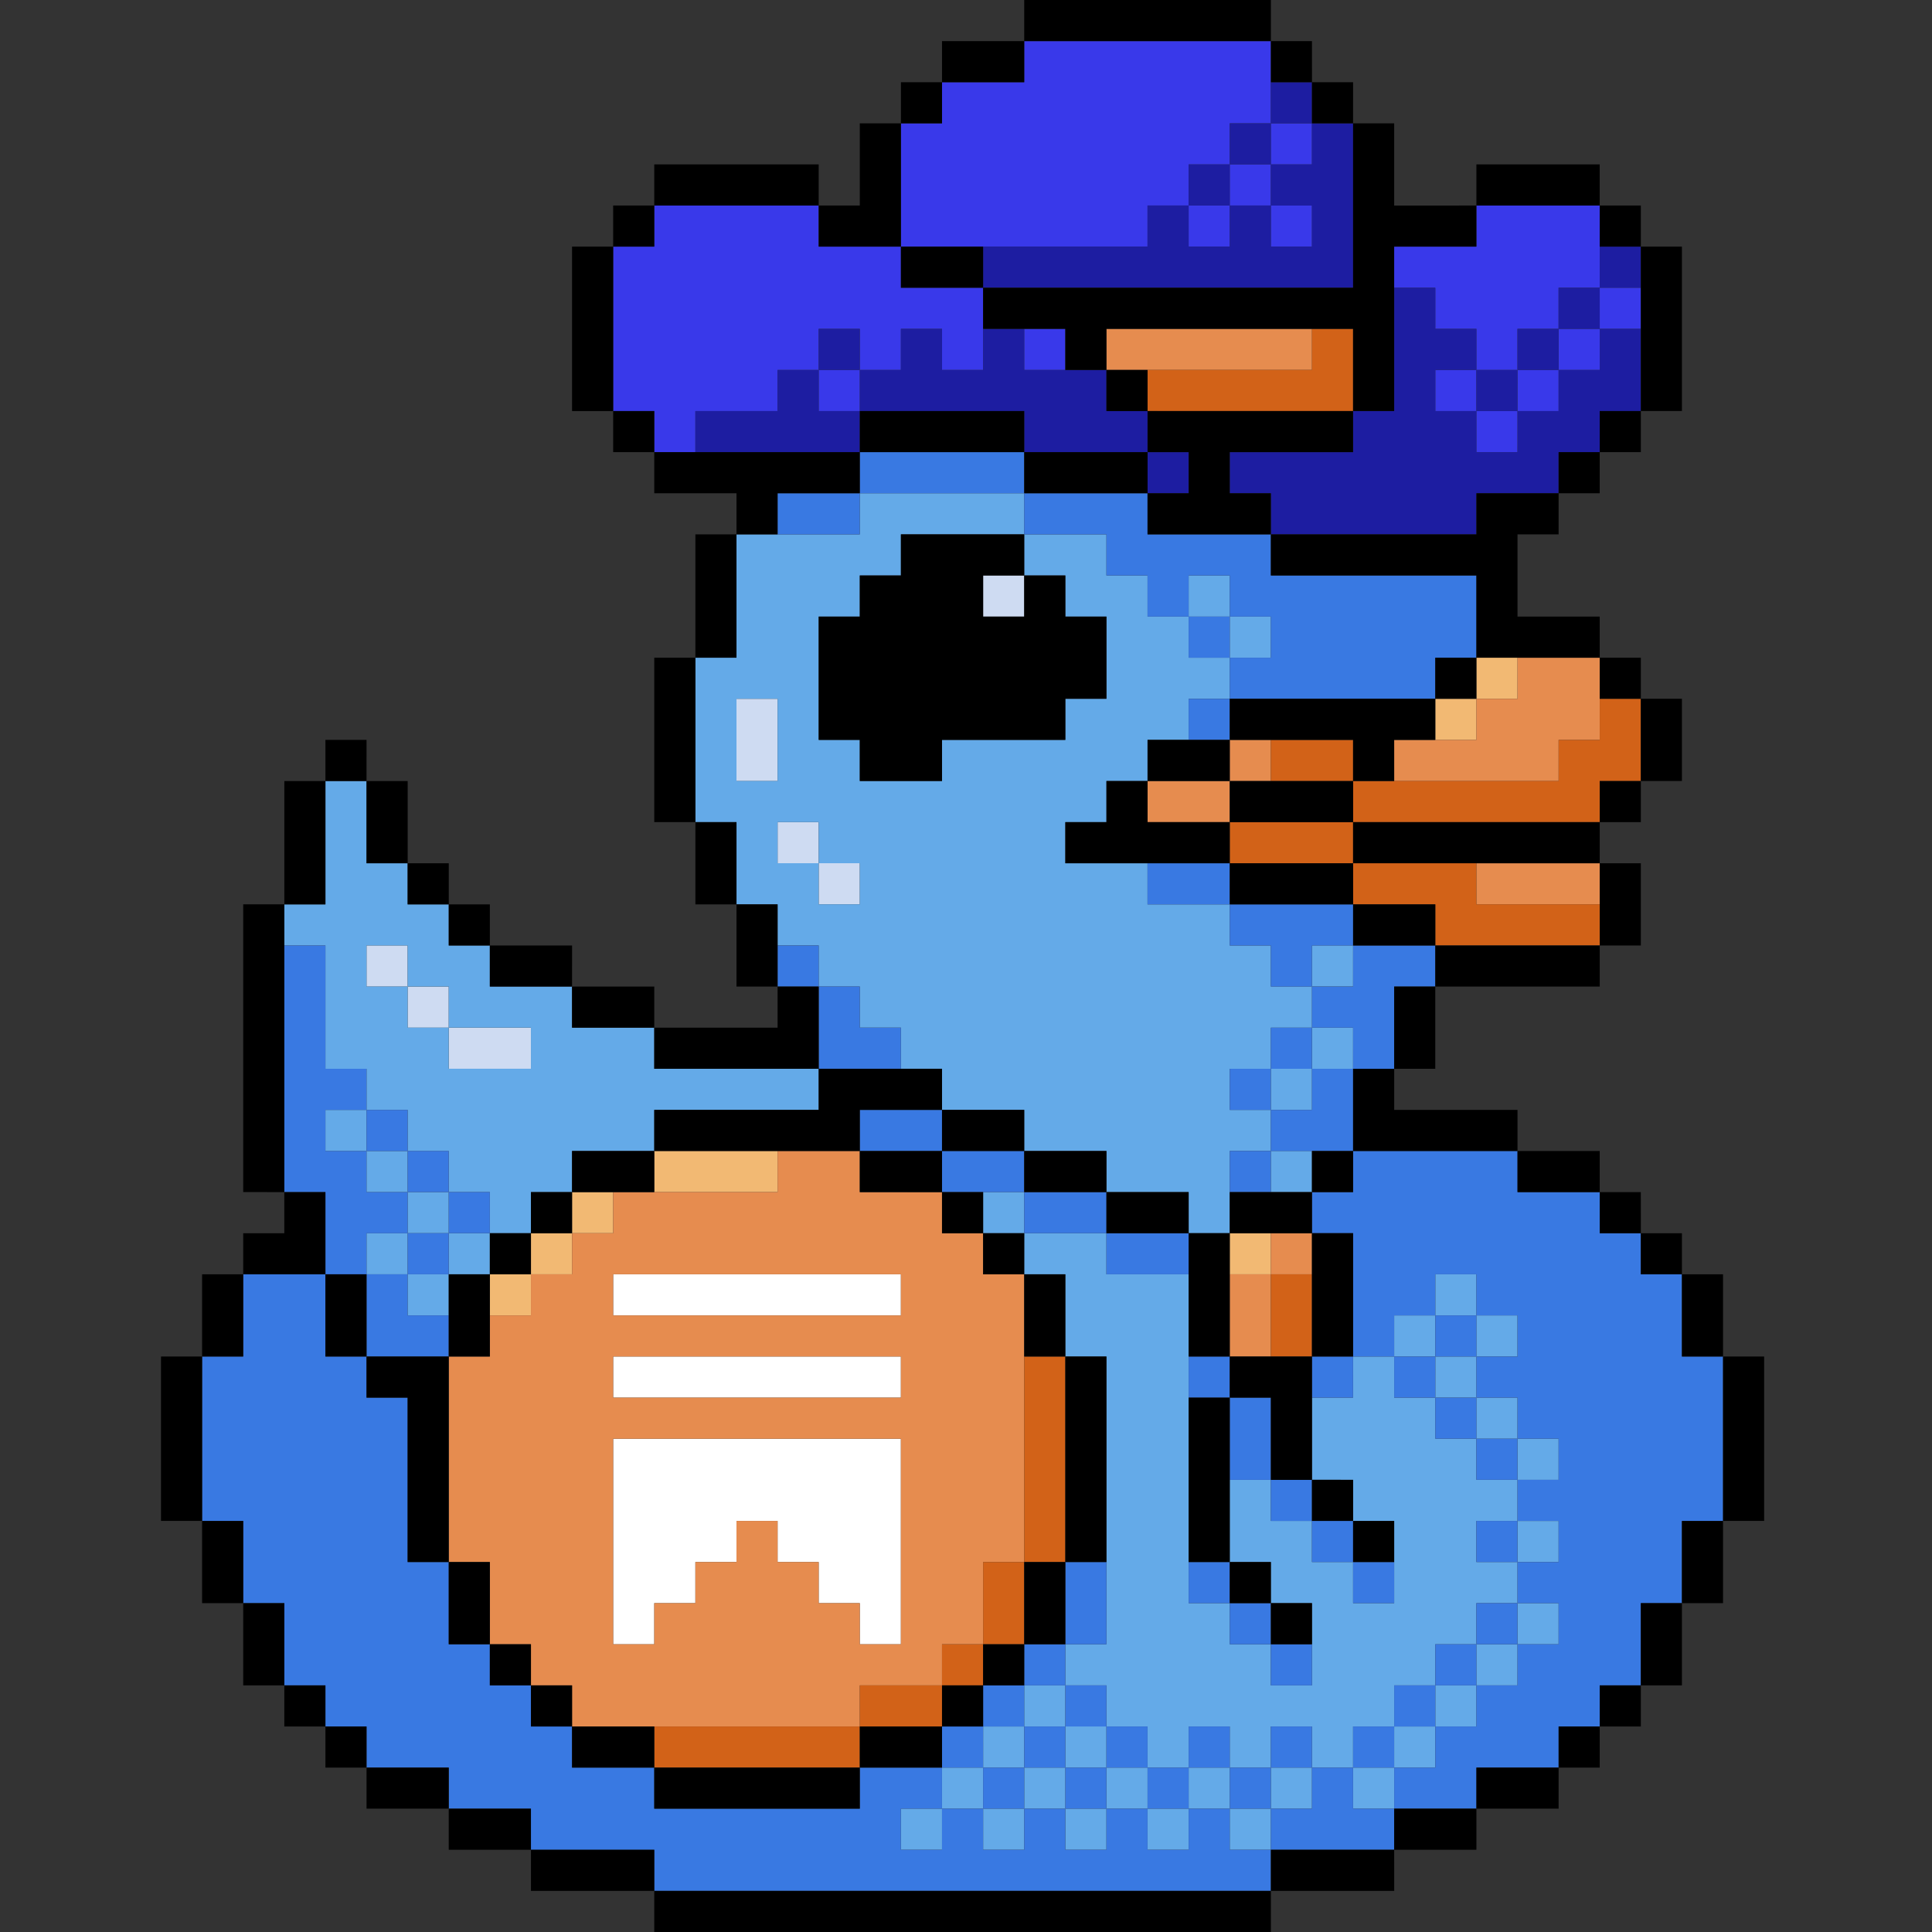 <svg xmlns="http://www.w3.org/2000/svg" width="96" height="96" fill="none"><rect width="100%" height="100%" fill="#333333" stroke="none"/><g clip-path="url(#a)"><path fill="#3939EA" fill-rule="evenodd" d="M75.404 20.426H73.36v2.042h2.043zm-40.851 2.042v-2.042h4.085v-2.043h2.042V16.34h2.043v2.043h2.042V16.34h2.043v2.043h2.042v-4.085h-4.085v-2.043H40.68v-2.042h-8.17v2.042h-2.042v8.17h2.042v2.043zm8.17-4.085H40.68v2.043h2.043zm30.638 0H71.32v2.043h2.042zm4.085 0h-2.042v2.043h2.042zm2.043-4.085v-4.085H73.36v2.042h-4.085v2.043h2.043v2.042h2.042v2.043h2.043V16.34h2.042v-2.042zm0 2.042h-2.043v2.043h2.043zm-26.553 0h-2.043v2.043h2.043zm28.595-2.042H79.49v2.042h2.042zm-16.34-4.085h-2.043v2.042h2.043zm-4.085 0h-2.043v2.042h2.043zm-16.34-4.085v6.127H57.02v-2.042h2.042V8.17h2.043V6.128h2.042V2.043H50.893v2.042h-4.085v2.043zM63.147 8.17h-2.042v2.043h2.042zm2.043-2.042h-2.043V8.17h2.043z" clip-rule="evenodd"/><path fill="#1D1DA1" fill-rule="evenodd" d="M63.149 26.553H73.36v-2.042h4.085v-2.043h2.043v-2.043h2.042V16.34H79.49v2.043h-2.043v2.043h-2.042v2.042H73.36v-2.043H71.32v-2.042h2.042V16.34H71.32v-2.042h-2.043v6.127h-2.042v2.043h-6.128v2.043h2.042zm-4.086-4.085h-2.042v2.043h2.042zM40.68 20.425v-2.042h-2.042v2.043h-4.085v2.042h8.17v-2.043zm4.086-4.085v2.043h-2.043v2.043h8.17v2.042h6.128v-2.043h-2.043v-2.042h-4.085V16.34h-2.042v2.043h-2.043V16.34zm30.638 2.043H73.36v2.043h2.043zm2.042-2.043h-2.042v2.043h2.042zm-34.723 0H40.68v2.043h2.043zm36.766-2.042h-2.043v2.042h2.043zm-12.255 0v-8.17H65.19V8.17h-2.043v2.043h-2.042v2.042h-2.043v-2.042h-2.042v2.042h-8.17v2.043zm14.298-2.043h-2.043v2.043h2.042zm-18.383-2.042v2.042h2.042v-2.042zM61.106 8.17h-2.043v2.043h2.043zm2.042-2.042h-2.042V8.17h2.042zm2.043-2.043h-2.043v2.043h2.043z" clip-rule="evenodd"/><path fill="#CEDBF2" d="M50.893 28.596h-2.042v2.042h2.042zM38.638 34.723h-2.043v2.043h2.043zM38.638 36.766h-2.043v2.043h2.043zM40.68 40.851h-2.042v2.043h2.043zM42.723 42.894H40.68v2.042h2.043zM20.255 46.979h-2.043v2.042h2.043zM22.297 49.021h-2.042v2.043h2.042zM24.34 51.064h-2.043v2.042h2.043zM26.383 51.064H24.34v2.042h2.043z"/><path fill="#F2B973" fill-rule="evenodd" d="M26.383 63.32H24.34v2.042h2.043zm36.766-2.043h-2.043v2.042h2.043zm-34.724 0h-2.042v2.042h2.042zm2.043-2.043h-2.043v2.043h2.043zm2.042 0h6.128v-2.043H32.51zm40.851-24.51H71.32v2.042h2.042zm2.043-2.043H73.36v2.043h2.043z" clip-rule="evenodd"/><path fill="#fff" fill-rule="evenodd" d="M44.765 67.404H30.468v2.043h14.297zm0-4.085H30.468v2.043h14.297zM34.553 77.617h2.042v-2.043h2.043v2.043h2.042v2.042h2.043v2.043h2.042V71.49H30.468v10.213h2.042V79.66h2.043z" clip-rule="evenodd"/><path fill="#E68C4F" fill-rule="evenodd" d="M42.723 59.234v-2.043h-4.085v2.043h-8.17v2.043h-2.043v2.042h-2.043v2.043H24.34v2.042h-2.043v10.213h2.043v4.085h2.043v2.043h2.042v2.042h14.298v-2.042h4.085v-2.043h2.043v-4.085h2.042V63.32h-2.042v-2.042h-2.043v-2.043zM30.468 71.49v10.213h2.042V79.66h2.043v-2.043h2.042v-2.043h2.043v2.043h2.042v2.043h2.043v2.042h2.042V71.49zm0-4.085v2.043h14.297v-2.043zm32.68 0V63.32h-2.042v4.085zm-32.68-4.085v2.043h14.297v-2.043zm34.723-2.042h-2.043v2.042h2.043zm14.298-18.383H73.36v2.042h6.128zm-18.383-4.085H57.02v2.042h4.085zm2.042-2.043h-2.042v2.043h2.042zm6.128 2.043h8.17v-2.043h2.043v-4.085h-4.085v2.042H73.36v2.043h-4.085zM65.191 16.34H54.978v2.042h10.213z" clip-rule="evenodd"/><path fill="#D26218" fill-rule="evenodd" d="M42.723 85.787H32.51v2.043h10.213zm4.085-2.042h-4.085v2.042h4.085zm2.043-2.043h-2.043v2.043h2.043zm2.042 0v-4.085h-2.042v4.085zm2.043-4.085V67.404h-2.043v10.213zM65.19 67.404V63.32H63.15v4.085zm8.17-24.51h-6.127v2.042h4.085v2.043h8.17v-2.043h-6.128zm-6.127-2.043h-6.128v2.043h6.128zm0 0h12.255V38.81h2.042v-4.086H79.49v2.043h-2.043v2.043H67.234zm0-4.085h-4.085v2.043h4.085zm0-16.34V16.34H65.19v2.042h-8.17v2.043z" clip-rule="evenodd"/><path fill="#64AAE8" fill-rule="evenodd" d="M63.149 89.872h-2.043v2.043h2.042zm-4.086 0h-2.042v2.043h2.042zm-4.085 0h-2.042v2.043h2.042zm-4.085 0h-2.042v2.043h2.042zm-4.085 0h-2.042v2.043h2.042zm2.043-2.042h-2.043v2.042h2.043zm4.085 0h-2.043v2.042h2.043zm4.085 0h-2.043v2.042h2.043zm4.085 0h-2.043v2.042h2.043zm4.085 0h-2.043v2.042h2.043zm4.085 0h-2.042v2.042h2.042zm-18.383-2.043h-2.042v2.043h2.042zm20.426 0h-2.043v2.043h2.043zm-4.085-10.213h2.042v4.086h-2.042v-2.043H65.19v-2.043h-2.043v-2.042h-2.042v4.085h2.042v2.043h2.043v4.085h-2.043v-2.043h-2.042V79.66h-2.043V63.32h-4.085v-2.043h-4.085v2.042h2.043v4.085h2.042v14.298h-2.042v2.043h-2.043v2.042h2.043v-2.042h2.042v2.042h-2.042v2.043h2.042v-2.043h2.043v2.043h2.042v-2.043h2.043v2.043h2.042v-2.043h2.043v2.043h2.043v-2.043h2.042v-2.042h2.043v-2.043h2.042V79.66h2.043v-2.043H73.36v-2.043h2.043v-2.042H73.36v-2.043H71.32v-2.042h-2.043v-2.043h-2.042v2.043H65.19v4.085h2.043zm6.127 8.17H71.32v2.043h2.042zm2.043-2.042H73.36v2.043h2.043zm2.042-2.042h-2.042v2.042h2.042zm0-4.085h-2.042v2.042h2.042zm0-4.086h-2.042v2.043h2.042zm-2.042-2.042H73.36v2.042h2.043zm-2.043-2.043H71.32v2.043h2.042zm2.043-2.042H73.36v2.042h2.043zm-4.085 0h-2.043v2.042h2.043zm2.042-2.043H71.32v2.043h2.042zm-51.064 0h-2.042v2.043h2.042zm-2.042-2.042h-2.043v2.042h2.043zm4.085 0h-2.043v2.042h2.043zm-2.043-2.043h-2.042v2.043h2.042zm28.596 0h-2.042v2.043h2.042zm-28.596 0h2.043v2.043h2.043v-2.043h2.042v-2.043h4.085V55.15h8.17v-2.043h-8.17v-2.042h-4.085V49.02H24.34V46.98h-2.043v-2.043h-2.042v-2.042h-2.043v-4.085H16.17v6.127h-2.043v2.043h2.043v6.127h2.042v2.043H16.17v2.042h2.042V55.15h2.043v2.042h-2.043v2.043h2.043v-2.043h2.042zm42.894-2.043h-2.043v2.043h2.043zm0-4.085h-2.043v2.043h2.043zm2.043-2.042H65.19v2.042h2.043zM22.297 49.02h-2.042v2.043h2.042v2.042h4.085v-2.042h-4.085zm44.937-2.042H65.19v2.042h2.043zm-49.022 0v2.042h2.043V46.98zm20.426-6.128v2.043h2.042v2.042h2.043v-2.042H40.68V40.85zm-2.043-6.128v4.086h2.043v-4.086zm26.554-4.085h-2.043v2.043h2.042zm-2.043-2.042h-2.043v2.042h2.043zm-6.128 10.213h2.043v-2.043h2.042v-2.043h2.043v-2.042h-2.043v-2.043h-2.042v-2.042h-2.043v-2.043h-4.085v2.043h2.043v2.042h2.042v4.085h-2.042v2.043h-6.128v2.043h-4.085v-2.043H40.68v-6.128h2.043v-2.042h2.043v-2.043h6.127v-2.042h-8.17v2.042h-6.128v6.128h-2.042v8.17h2.042v4.085h2.043v2.043h2.042v2.042h2.043v2.043h2.043v2.042h2.042v2.043h4.085v2.042h4.085v2.043h4.085v2.043h2.043V57.19h2.042V55.15h-2.042v-2.043h2.042v-2.042h2.043V49.02h-2.043V46.98h-2.042v-2.043H57.02v-2.042h-4.085V40.85h2.042z" clip-rule="evenodd"/><path fill="#3979E2" fill-rule="evenodd" d="M32.51 93.958h30.638v-2.043h-2.042v-2.043h-2.043v2.043h-2.042v-2.043h-2.043v2.043h-2.042v-2.043h-2.043v2.043H48.85v-2.043h-2.042v2.043h-2.043v-2.043h2.043V87.83h-4.085v2.042H32.51V87.83h-4.085v-2.043h-2.043v-2.042H24.34v-2.043h-2.043v-4.085h-2.042v-8.17h-2.043v-2.043H16.17V63.32h-4.086v4.085h-2.042v8.17h2.043v4.086h2.042v4.085h2.043v2.042h2.042v2.043h4.085v2.042h4.085v2.043h6.128zm32.68-4.086h-2.042v2.043h6.128v-2.043h-2.042V87.83H65.19zm-2.042-2.042h-2.042v2.042h2.042zm-8.17 0h-2.042v2.042h2.042zm-4.085 0H48.85v2.042h2.043zm24.51-6.128V79.66h2.043v2.042zv2.043H73.36v2.042H71.32v2.043h-2.043v2.042h4.085V87.83h4.085v-2.043h2.043v-2.042h2.042V79.66h2.043v-4.085h2.043v-8.17h-2.043v-4.086H81.53v-2.042H79.49v-2.043h-4.085v-2.043h-8.17v2.043H65.19v2.043h2.043v6.127h2.042v-2.042h2.043v-2.043h2.042v2.043H71.32v2.042h2.042v-2.042h2.043v2.042H73.36v2.043H71.32v2.042h2.042v-2.042h2.043v2.042H73.36v2.043h2.043v-2.043h2.042v2.043h-2.042v2.043H73.36v2.042h2.043v-2.043h2.042v2.043h-2.042v2.043H73.36v2.042zm-16.34 6.128h-2.042v2.042h2.042zm-6.127-2.043h-2.043v2.043h2.043zm16.34 0h-2.042v2.043h2.042zm-4.085 0h-2.043v2.043h2.043zm-4.085 0h-2.043v2.043h2.043zm-4.085 0h-2.043v2.043h2.043zm-8.17 0h-2.043v2.043h2.042zm22.468-2.042h-2.043v2.042h2.043zm-16.34 0h-2.043v2.042h2.042zm-4.086 0H48.85v2.042h2.043zm22.468-2.043H71.32v2.043h2.042zm-8.17 0h-2.043v2.043h2.043zm-12.255 0h-2.043v2.043h2.043zm2.042 0v-4.085h-2.042v4.085zm8.17-2.042h-2.042v2.042h2.042zm6.128-2.043h-2.042v2.043h2.042zm-8.17 0h-2.043v2.043h2.043zm6.128-2.043H65.19v2.043h2.043zm-2.043-2.042h-2.043v2.043h2.043zm-2.043 0v-4.085h-2.042v4.085zm8.17-6.128h-2.042v2.043h2.043zm-4.084 0H65.19v2.043h2.043zm-6.128 0h-2.043v2.043h2.043zm-40.851-2.042v-2.043h-2.043v4.085h4.085v-2.042zM16.17 53.106V46.98h-2.043v12.255h2.043v4.085h2.042v-2.042h2.043v-2.043h-2.043v-2.043H16.17V55.15h2.042v-2.043zm42.893 8.17h-4.085v2.043h4.085zm-36.766 0h-2.042v2.043h2.042zm32.681-2.042h-4.085v2.043h4.085zm-30.638 0h-2.043v2.043h2.043zm-2.043-2.043h-2.042v2.043h2.042zm28.596 0h-4.085v2.043h4.085zm12.255 0h-2.042v2.043h2.042zM20.255 55.15h-2.043v2.042h2.043zm46.979 2.042v-4.085H65.19v2.043h-2.043v2.042zM46.808 55.15h-4.085v2.042h4.085zm16.34-2.043h-2.042v2.043h2.042zm-20.425-2.042V49.02H40.68v4.085h4.085v-2.042zm28.596-4.085h-4.085v2.042H65.19v2.043h-2.043v2.042h2.043v-2.042h2.043v2.042h2.042v-4.085h2.043zm-4.085-2.043h-6.128v2.043h2.042v2.042h2.043V46.98h2.043zM40.68 46.98h-2.042v2.042h2.042zm20.426-4.085H57.02v2.042h4.085zm0-8.17h-2.043v2.042h2.043zM57.02 24.51h-6.128v2.042h4.085v2.043h2.043v2.042h2.042v-2.042h2.043v2.042h-2.043v2.043h2.043v-2.043h2.042v2.043h-2.042v2.043h10.213V32.68h2.042v-4.085H63.148v-2.043h-6.127zm-14.298 0h-4.085v2.042h4.085zm8.17-2.043h-8.17v2.043h8.17z" clip-rule="evenodd"/><path fill="#000" fill-rule="evenodd" d="M63.149 93.957H32.51V96H63.15zm6.127-2.042H63.15v2.042h6.127zm-36.766 0h-6.127v2.042h6.127zm40.852-2.043h-4.086v2.043h4.086zm-46.98 0h-4.084v2.043h4.085zm-4.084-2.042h-4.085v2.042h4.085zm55.149 0h-4.085v2.042h4.085zm-34.724 0H32.51v2.042h10.213zm-24.51-2.043H16.17v2.043h2.042zm61.276 0h-2.042v2.043h2.042zm-32.68 0h-4.086v2.043h4.085zm-14.299 0h-4.085v2.043h4.085zm-4.085-2.042h-2.042v2.042h2.042zm53.107 0h-2.043v2.042h2.043zm-32.681 0h-2.043v2.042h2.043zm-32.681 0h-2.043v2.042h2.043zm-2.043 0V79.66h-2.042v4.085zm12.256-2.043H24.34v2.043h2.043zm57.191 2.043V79.66h-2.042v4.085zm-32.68-2.043H48.85v2.043h2.042zm2.042 0v-4.085h-2.043v4.085zm-28.596 0v-4.085h-2.042v4.085zm40.851-2.042H63.15v2.042h2.042zm-53.106 0v-4.085h-2.043v4.085zm51.064-2.043h-2.043v2.043h2.043zm22.468 2.043v-4.085h-2.043v4.085zm-30.639-2.043V67.404h-2.042v10.213zm10.213-4.085v-6.128h-4.085v2.043h-2.042v8.17h2.042v-8.17h2.043v4.085zm4.085 2.043h-2.042v2.042h2.042zm-46.978 2.042V67.404h-4.085v2.043h2.042v8.17zm-12.256-2.043v-8.17H8v8.17zm77.617 0v-8.17h-2.042v8.17zm-20.425-2.042H65.19v2.043h2.043zm-55.15-6.128V63.32h-2.042v4.085zm12.256 0V63.32h-2.042v4.085zm42.894 0v-6.127H65.19v6.127zm-49.021 0V63.32H16.17v4.085zm34.723 0V63.32h-2.043v4.085zm8.17 0v-6.127h-2.042v6.127zm24.51 0V63.32h-2.042v4.085zM16.17 63.32v-4.085h-2.043v2.043h-2.042v2.042zm67.404-2.042h-2.042v2.042h2.042zm-32.68 0H48.85v2.042h2.042zm-24.511 0H24.34v2.042h2.043zm2.042-2.043h-2.042v2.043h2.042zm20.426 0h-2.043v2.043h2.043zm32.68 0H79.49v2.043h2.043zm-22.467 0h-4.086v2.043h4.086zm6.127 0h-4.085v2.043h4.085zm14.298-2.043h-4.085v2.043h4.085zm-12.255 0H65.19v2.043h2.043zm-12.255 0h-4.086v2.043h4.085zm-8.17 0h-4.086v2.043h4.085zm-14.299 0h-4.085v2.043h4.085zm-18.383 2.043V44.936h-2.042v14.298zm55.15-4.085v-2.043h-2.043v4.085h8.17V55.15zm-18.384 0h-4.085v2.042h4.085zm-4.085-2.043h-6.127v2.043h-8.17v2.042h10.212V55.15h4.085zm24.51 0v-4.085h-2.042v4.085zm-30.637 0v-4.085h-2.043v2.043H32.51v2.042zm-8.17-4.085h-4.086v2.043h4.085zm6.127 0v-4.085h-2.042v4.085zM79.49 46.98h-8.17v2.042h8.17zm-51.064 0H24.34v2.042h4.085zm53.107 0v-4.085h-2.043v4.085zm-10.213-2.043h-4.085v2.043h4.085zm-46.979 0h-2.042v2.043h2.042zm-8.17 0V38.81h-2.043v6.127zm6.128-2.042h-2.043v2.042h2.043zm44.936 0h-6.128v2.042h6.128zm-30.638 2.042v-4.085h-2.043v4.085zm-16.34-2.042v-4.085h-2.044v4.085zm59.233-2.043H67.234v2.043h12.255zm-24.51 0h-2.043v2.043h8.17V40.85h-4.085V38.81h-2.043zm26.553-2.042h-2.043v2.042h2.043zm-14.298 0h-6.128v2.042h6.128zM34.553 40.85v-8.17H32.51v8.17zm49.021-2.042v-4.086h-2.042v4.086zm-26.553 0h4.085v-2.043h6.128v2.043h2.042v-2.043h2.043v-2.043H61.106v2.043h-4.085zm-38.808-2.043H16.17v2.043h2.042zm32.68-10.213h-6.127v2.043h-2.043v2.042h-2.042v6.128h2.042v2.043h4.085v-2.043h6.128v-2.043h2.042v-4.085h-2.042v-2.042h-2.043v2.042h-2.042v-2.042h2.042zm30.639 6.128h-2.043v2.042h2.043zm-8.17 0h-2.043v2.042h2.043zm4.085-8.17h-4.085v2.042H63.149v2.043h10.213v4.085h6.127v-2.043h-4.085v-4.085h2.043zm-40.851 8.17v-6.128h-2.043v6.128zm6.127-10.213H32.51v2.043h4.086v2.042h2.042v-2.042h4.085zm24.51-2.043H57.022v2.043h-6.128v2.043h6.128v-2.043h2.043v2.043H57.02v2.042h6.128v-2.042h-2.043v-2.043h6.128zm12.256 2.043h-2.042v2.043h2.042zm-28.596-2.043h-8.17v2.043h8.17zm-18.383 0h-2.042v2.043h2.042zm49.022 0h-2.043v2.043h2.043zm2.042 0v-8.17h-2.042v8.17zM69.276 10.214V6.128h-2.042v8.17H48.85v2.042h4.085v2.043h2.042V16.34h12.256v4.085h2.042v-8.17h4.086v-2.042zM30.468 20.426v-8.17h-2.043v8.17zm26.553-2.043h-2.043v2.043h2.043zm-8.17-6.128h-4.085v2.043h4.085zm-4.085 0V6.128h-2.043v4.085h-2.042v2.042zM32.51 10.213h-2.042v2.042h2.042zm49.022 0h-2.043v2.042h2.043zM40.68 8.17h-8.17v2.043h8.17zm38.808 0h-6.127v2.043h6.127zM67.234 4.085H65.19v2.043h2.043zm-20.426 0h-2.042v2.043h2.042zm18.383-2.042H63.15v2.042h2.042zm-14.298 0h-4.085v2.042h4.085zM63.15 0H50.893v2.043H63.15z" clip-rule="evenodd"/></g><defs><clipPath id="a"><path fill="#fff" d="M8 0h79.66v96H8z"/></clipPath></defs></svg>